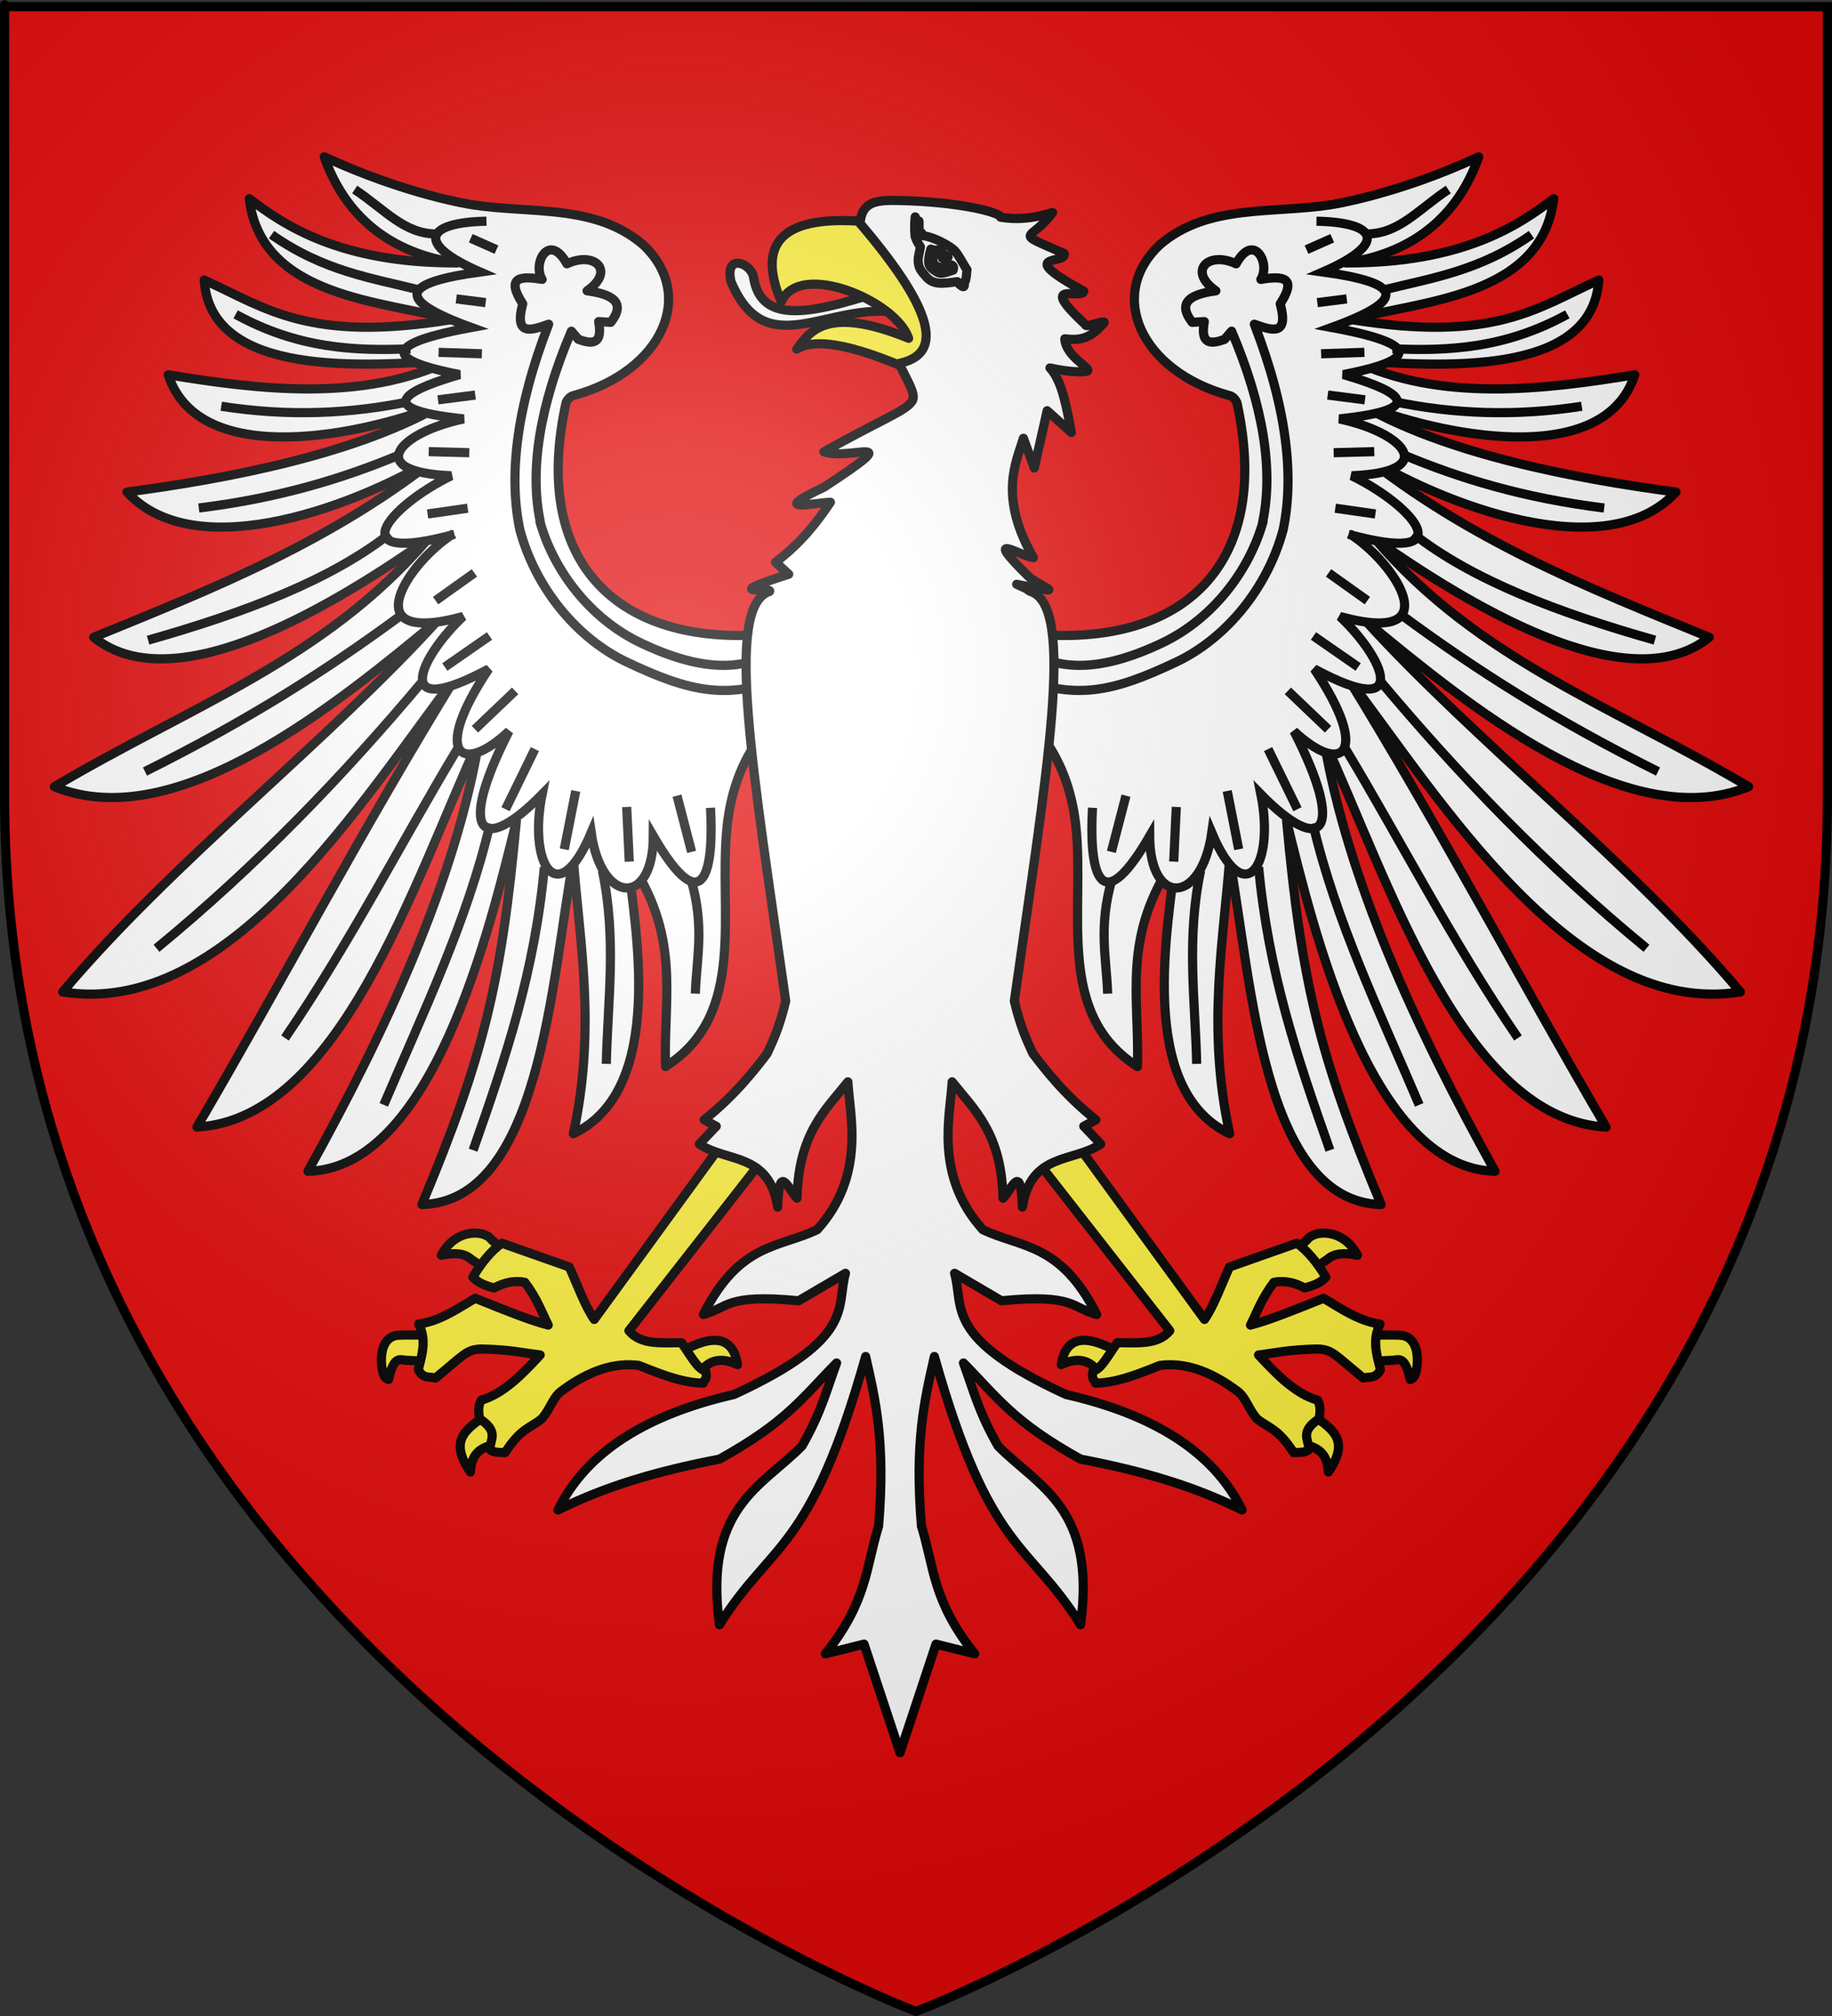 <?xml version="1.0" encoding="UTF-8" standalone="no"?>
<svg
   xmlns:dc="http://purl.org/dc/elements/1.1/"
   xmlns:cc="http://web.resource.org/cc/"
   xmlns:rdf="http://www.w3.org/1999/02/22-rdf-syntax-ns#"
   xmlns:svg="http://www.w3.org/2000/svg"
   xmlns="http://www.w3.org/2000/svg"
   xmlns:xlink="http://www.w3.org/1999/xlink"
   xmlns:sodipodi="http://sodipodi.sourceforge.net/DTD/sodipodi-0.dtd"
   xmlns:inkscape="http://www.inkscape.org/namespaces/inkscape"
   height="660"
   width="600"
   version="1.0"
   id="svg2"
   sodipodi:version="0.32"
   inkscape:version="0.45.1"
   sodipodi:docname="Blason ville fr Rumilly (Haute-Savoie).svg"
   sodipodi:docbase="C:\Users\Jany\Documents\aaaOuiqui\Blasons\Blasons autres"
   inkscape:export-filename="/Users/olivier/Desktop/Blason Rouge/Blason_Vide_3D.png"
   inkscape:export-xdpi="144"
   inkscape:export-ydpi="144"
   inkscape:output_extension="org.inkscape.output.svg.inkscape">
  <rect width="100%" height="100%" fill="#333333" stroke="none"/>
  <sodipodi:namedview
     inkscape:window-height="814"
     inkscape:window-width="1152"
     inkscape:pageshadow="2"
     inkscape:pageopacity="0.0"
     guidetolerance="10.0"
     gridtolerance="10.0"
     objecttolerance="10.0"
     borderopacity="1.0"
     bordercolor="#666666"
     pagecolor="#ffffff"
     id="base"
     showgrid="false"
     height="660px"
     inkscape:zoom="0.89095454"
     inkscape:cx="355.37068"
     inkscape:cy="352.85253"
     inkscape:window-x="-8"
     inkscape:window-y="-8"
     inkscape:current-layer="layer4" />
  <desc
     id="desc4">Flag of Canton of Valais (Wallis)</desc>
  <defs
     id="defs6">
    <linearGradient
       id="linearGradient2893">
      <stop
         style="stop-color:white;stop-opacity:0.314;"
         offset="0"
         id="stop2895" />
      <stop
         id="stop2897"
         offset="0.19"
         style="stop-color:white;stop-opacity:0.251;" />
      <stop
         style="stop-color:#6b6b6b;stop-opacity:0.125;"
         offset="0.6"
         id="stop2901" />
      <stop
         style="stop-color:black;stop-opacity:0.125;"
         offset="1"
         id="stop2899" />
    </linearGradient>
    <radialGradient
       inkscape:collect="always"
       xlink:href="#linearGradient2893"
       id="radialGradient3163"
       gradientUnits="userSpaceOnUse"
       gradientTransform="matrix(1.353,0,0,1.349,-77.629,-85.747)"
       cx="221.445"
       cy="226.331"
       fx="221.445"
       fy="226.331"
       r="300" />
    <radialGradient
       r="300"
       fy="226.331"
       fx="221.445"
       cy="226.331"
       cx="221.445"
       gradientTransform="matrix(1.353,0,0,1.349,-75.57,-85.747)"
       gradientUnits="userSpaceOnUse"
       id="radialGradient5129"
       xlink:href="#linearGradient2893"
       inkscape:collect="always" />
    <linearGradient
       id="linearGradient5119">
      <stop
         id="stop5121"
         offset="0"
         style="stop-color:white;stop-opacity:0.314;" />
      <stop
         style="stop-color:white;stop-opacity:0.251;"
         offset="0.19"
         id="stop5123" />
      <stop
         id="stop5125"
         offset="0.6"
         style="stop-color:#6b6b6b;stop-opacity:0.125;" />
      <stop
         id="stop5127"
         offset="1"
         style="stop-color:black;stop-opacity:0.125;" />
    </linearGradient>
  </defs>
  <g
     inkscape:groupmode="layer"
     id="layer3"
     inkscape:label="Fond écu"
     style="display:inline">
    <path
       id="path2855"
       style="fill:#e20909;fill-opacity:1;fill-rule:evenodd;stroke:none;stroke-width:1px;stroke-linecap:butt;stroke-linejoin:miter;stroke-opacity:1"
       d="M 300,658.5 C 300,658.5 598.5,546.18 598.5,260.728 C 598.5,-24.723 598.5,2.176 598.5,2.176 L 1.5,2.176 L 1.5,260.728 C 1.5,546.18 300,658.5 300,658.5 z "
       sodipodi:nodetypes="cccccc" />
  </g>
  <g
     inkscape:groupmode="layer"
     id="layer4"
     inkscape:label="Meubles"
     sodipodi:insensitive="true">
    <g
       style="display:inline"
       id="g7452">
      <g
         transform="matrix(1.112,0,0,1.112,-43.38,-124.389)"
         id="g18766"
         style="fill:#ffffff;fill-opacity:1;stroke:#000000;stroke-width:2.698;stroke-miterlimit:4;stroke-dasharray:none;stroke-opacity:1">
        <g
           transform="matrix(0.992,-0.126,0.126,0.992,591.115,7.229)"
           id="g18675"
           style="fill:#ffffff;fill-opacity:1;stroke:#000000;stroke-width:2.698;stroke-miterlimit:4;stroke-dasharray:none;stroke-opacity:1">
          <path
             id="path11811"
             style="color:#000000;fill:#ffffff;fill-opacity:1;fill-rule:nonzero;stroke:#000000;stroke-width:2.698;stroke-linecap:butt;stroke-linejoin:round;marker:none;marker-start:none;marker-mid:none;marker-end:none;stroke-miterlimit:4;stroke-dasharray:none;stroke-dashoffset:0;stroke-opacity:1;visibility:visible;display:inline;overflow:visible"
             d="M -185.043,266.093 C -158.972,293.874 -116.648,338.957 -79.18,328.896 C -116.18,300.118 -153.303,281.848 -179.02,242.889 C -155.875,263.785 -111.71,300.241 -85.126,283.79 C -119.748,264.273 -151.565,246.618 -180.075,217.294 C -158.506,234.932 -112.71,259.771 -89.463,240.149 C -118.129,232.577 -155.775,220.452 -179.173,202.24 C -156.832,214.786 -109.76,231.178 -97.151,204.364 C -124.35,205.373 -155.027,205.148 -178.852,189.776 C -155.015,194.29 -109.679,203.999 -104.159,175.362 C -123.205,181.207 -136.994,189.837 -177.826,177.761 C -157.936,174.693 -121.39,178.635 -114.31,149.917 C -125.262,156.284 -143.266,165.451 -177.461,160.968 C -167.011,160.774 -146.365,158.24 -134.662,134.917 C -159.919,142.939 -179.451,143.428 -179.49,143.42 C -197.076,143.938 -215.638,138.546 -231.082,148.762 C -248.569,161.407 -241.343,184.886 -216.68,195.25 C -215.068,195.731 -214.606,197.26 -214.438,197.68 C -210.073,245.281 -237.834,266.048 -278.918,258.497 L -296.748,272.459 C -282.181,284.751 -276.843,299.423 -277.202,315.581 C -277.764,340.933 -290.273,369.576 -268.122,387.959 C -264.87,367.22 -267.967,349.181 -249.271,328.404 C -253.6,347.148 -269.598,394.443 -243.68,410.996 C -246.499,379.151 -238.306,354.516 -233.499,330.786 C -231.594,367.243 -236.514,431.943 -202.045,437.305 C -214.707,391.549 -217.058,369.152 -215.43,321.774 C -211.7,354.143 -203.855,426.31 -167.533,431.809 C -185.564,386.716 -199.904,340.902 -201.57,299.141 C -187.811,343.027 -174.865,415.351 -133.445,423.024 C -152.661,378.085 -170.822,329.557 -192.744,281.243 C -169.566,321.389 -138.711,390.101 -89.206,388.536 C -116.165,346.75 -157.775,305.093 -185.043,266.093 z "
             sodipodi:nodetypes="ccccccccccccccccccccscccccccccccc" />
          <path
             style="fill:#ffffff;fill-opacity:1;fill-rule:evenodd;stroke:#000000;stroke-width:2.698;stroke-linecap:butt;stroke-linejoin:miter;stroke-miterlimit:4;stroke-dasharray:none;stroke-opacity:1"
             d="M -186.707,240.333 C -154.52,253.696 -165.888,234.968 -183.59,223.351 C -157.845,225.587 -166.336,212.792 -185.126,206.285 C -155.034,206.971 -170.101,198.765 -182.306,193.486 C -166.51,192.5 -152.724,189.227 -183.958,179.302 C -159.818,173.84 -162.437,168.684 -184.456,162.758 C -164.229,156.874 -166.793,150.266 -184.448,147.699 M -271.658,310.704 C -274.778,327.592 -274.649,345.439 -256.01,321.092 C -258.557,341.738 -243.436,343.107 -237.729,322.413 C -230.868,346.922 -220.466,334.037 -221.962,313.024 C -206.508,333.35 -198.417,327.755 -209.949,295.806 C -197.644,310.681 -188.081,305.617 -201.719,278.377 C -174.718,297.643 -181.1,277.521 -192.266,264.021 C -160.917,277.039 -174.218,250.068 -186.444,240.166"
             id="path11838"
             sodipodi:nodetypes="ccccccccccccccs" />
          <path
             d="M -205.683,236.668 C -212.47,253.175 -226.491,266.261 -241.81,271.254 C -260.979,277.504 -273.692,279.337 -290.812,268.174 L -284.623,262.626 C -276.52,268.953 -265.236,271.674 -245.39,265.216 C -229.2,259.948 -216.876,246.927 -211.18,233.401 M -205.711,236.782 C -200.464,221.758 -199.931,201.688 -206.437,175.476 C -201.626,177.882 -196.738,180.442 -198.111,170.48 C -191.964,163.223 -196.479,162.364 -202.869,162.63 C -199.361,158.38 -203.102,148.372 -209.53,157.159 C -217.189,152.275 -224.053,157.44 -216.429,164.295 C -224.028,164.346 -228.29,166.252 -224.517,172.621 L -220.948,172.859 C -223.049,179.456 -219.888,179.738 -215.715,178.806 L -213.336,176.665 C -206.857,199.516 -206.187,218.684 -211.345,233.58"
             style="opacity:1;color:#000000;fill:#ffffff;fill-opacity:1;fill-rule:nonzero;stroke:#000000;stroke-width:2.698;stroke-linecap:round;stroke-linejoin:round;marker:none;marker-start:none;marker-mid:none;marker-end:none;stroke-miterlimit:4;stroke-dasharray:none;stroke-dashoffset:0;stroke-opacity:1;visibility:visible;display:inline;overflow:visible"
             id="path26860"
             sodipodi:nodetypes="csccscccccccccccs" />
          <path
             style="fill:#ffffff;fill-opacity:1;fill-rule:evenodd;stroke:#000000;stroke-width:2.698;stroke-linecap:butt;stroke-linejoin:miter;stroke-miterlimit:4;stroke-dasharray:none;stroke-opacity:1"
             d="M -172.619,153.254 C -162.963,154.58 -156.481,148.103 -146.825,143.334"
             id="path14747"
             transform="translate(2.06,-1.2525328e-6)"
             sodipodi:nodetypes="cc" />
          <path
             style="fill:#ffffff;fill-opacity:1;fill-rule:evenodd;stroke:#000000;stroke-width:2.698;stroke-linecap:butt;stroke-linejoin:miter;stroke-miterlimit:4;stroke-dasharray:none;stroke-opacity:1"
             d="M -169.841,170.318 C -155.142,168.54 -140.915,168.415 -124.206,159.603"
             id="path15718"
             transform="translate(2.06,-1.2525328e-6)"
             sodipodi:nodetypes="cc" />
          <path
             style="fill:#ffffff;fill-opacity:1;fill-rule:evenodd;stroke:#000000;stroke-width:2.698;stroke-linecap:butt;stroke-linejoin:miter;stroke-miterlimit:4;stroke-dasharray:none;stroke-opacity:1"
             d="M -169.048,187.778 C -152.78,190.563 -136.07,191.873 -116.667,184.207"
             id="path15720"
             transform="translate(2.06,-1.2525328e-6)"
             sodipodi:nodetypes="cc" />
          <path
             style="fill:#ffffff;fill-opacity:1;fill-rule:evenodd;stroke:#000000;stroke-width:2.698;stroke-linecap:butt;stroke-linejoin:miter;stroke-miterlimit:4;stroke-dasharray:none;stroke-opacity:1"
             d="M -170.635,203.254 C -153.874,209.017 -135.807,212.169 -115.873,211.588"
             id="path15722"
             transform="translate(2.06,-1.2525328e-6)"
             sodipodi:nodetypes="cc" />
          <path
             style="fill:#ffffff;fill-opacity:1;fill-rule:evenodd;stroke:#000000;stroke-width:2.698;stroke-linecap:butt;stroke-linejoin:miter;stroke-miterlimit:4;stroke-dasharray:none;stroke-opacity:1"
             d="M -169.841,219.127 C -154.138,228.176 -136.179,236.258 -113.095,242.143"
             id="path15724"
             transform="translate(2.06,-1.2525328e-6)"
             sodipodi:nodetypes="cc" />
          <path
             style="fill:#ffffff;fill-opacity:1;fill-rule:evenodd;stroke:#000000;stroke-width:2.698;stroke-linecap:butt;stroke-linejoin:miter;stroke-miterlimit:4;stroke-dasharray:none;stroke-opacity:1"
             d="M -169.841,242.54 C -154.277,258.321 -130.324,271.051 -103.175,282.619"
             id="path15726"
             transform="translate(2.06,-1.2525328e-6)"
             sodipodi:nodetypes="cc" />
          <path
             style="fill:#ffffff;fill-opacity:1;fill-rule:evenodd;stroke:#000000;stroke-width:2.698;stroke-linecap:butt;stroke-linejoin:miter;stroke-miterlimit:4;stroke-dasharray:none;stroke-opacity:1"
             d="M -176.19,265.953 C -156.34,284.868 -135.452,302.196 -107.143,321.111"
             id="path15728"
             transform="translate(2.06,-1.2525328e-6)"
             sodipodi:nodetypes="cc" />
          <path
             style="fill:#ffffff;fill-opacity:1;fill-rule:evenodd;stroke:#000000;stroke-width:2.698;stroke-linecap:butt;stroke-linejoin:miter;stroke-miterlimit:4;stroke-dasharray:none;stroke-opacity:1"
             d="M -185.317,283.81 C -165.436,314.742 -143.282,344.538 -117.063,372.302"
             id="path15730"
             transform="translate(2.06,-1.2525328e-6)"
             sodipodi:nodetypes="cc" />
          <path
             style="fill:#ffffff;fill-opacity:1;fill-rule:evenodd;stroke:#000000;stroke-width:2.698;stroke-linecap:butt;stroke-linejoin:miter;stroke-miterlimit:4;stroke-dasharray:none;stroke-opacity:1"
             d="M -197.619,302.857 C -185.259,330.767 -173.47,363.439 -157.937,393.73"
             id="path15732"
             transform="translate(2.06,-1.2525328e-6)"
             sodipodi:nodetypes="cc" />
          <path
             style="fill:#ffffff;fill-opacity:1;fill-rule:evenodd;stroke:#000000;stroke-width:2.698;stroke-linecap:butt;stroke-linejoin:miter;stroke-miterlimit:4;stroke-dasharray:none;stroke-opacity:1"
             d="M -209.921,323.492 C -206.847,352.957 -197.346,381.136 -189.286,409.603"
             id="path15734"
             transform="translate(2.06,-1.2525328e-6)"
             sodipodi:nodetypes="cc" />
          <path
             style="fill:#ffffff;fill-opacity:1;fill-rule:evenodd;stroke:#000000;stroke-width:2.698;stroke-linecap:butt;stroke-linejoin:miter;stroke-miterlimit:4;stroke-dasharray:none;stroke-opacity:1"
             d="M -227.381,334.207 C -228.411,365.056 -223.293,390.748 -217.063,419.524"
             id="path15736"
             transform="translate(2.06,-1.2525328e-6)"
             sodipodi:nodetypes="cc" />
          <path
             style="fill:#ffffff;fill-opacity:1;fill-rule:evenodd;stroke:#000000;stroke-width:2.698;stroke-linecap:butt;stroke-linejoin:miter;stroke-miterlimit:4;stroke-dasharray:none;stroke-opacity:1"
             d="M -244.444,333.016 C -251.24,352.603 -250.828,370.748 -252.778,389.365"
             id="path15738"
             transform="translate(2.06,-1.2525328e-6)"
             sodipodi:nodetypes="cc" />
          <path
             style="fill:#ffffff;fill-opacity:1;fill-rule:evenodd;stroke:#000000;stroke-width:2.698;stroke-linecap:butt;stroke-linejoin:miter;stroke-miterlimit:4;stroke-dasharray:none;stroke-opacity:1"
             d="M -270.635,332.223 C -276.486,345.733 -275.197,354.96 -276.19,365.556"
             id="path15740"
             transform="translate(2.06,-1.2525328e-6)"
             sodipodi:nodetypes="cc" />
          <path
             style="fill:#ffffff;fill-opacity:1;fill-rule:evenodd;stroke:#000000;stroke-width:2.698;stroke-linecap:butt;stroke-linejoin:miter;stroke-miterlimit:4;stroke-dasharray:none;stroke-opacity:1"
             d="M -263.492,308.413 L -269.841,324.286"
             id="path16711"
             transform="translate(2.06,-1.2525328e-6)"
             sodipodi:nodetypes="cc" />
          <path
             style="fill:#ffffff;fill-opacity:1;fill-rule:evenodd;stroke:#000000;stroke-width:2.698;stroke-linecap:butt;stroke-linejoin:miter;stroke-miterlimit:4;stroke-dasharray:none;stroke-opacity:1"
             d="M -249.206,313.572 L -251.984,329.445"
             id="path16713"
             transform="translate(2.06,-1.2525328e-6)"
             sodipodi:nodetypes="cc" />
          <path
             style="fill:#ffffff;fill-opacity:1;fill-rule:evenodd;stroke:#000000;stroke-width:2.698;stroke-linecap:butt;stroke-linejoin:miter;stroke-miterlimit:4;stroke-dasharray:none;stroke-opacity:1"
             d="M -233.73,310.794 L -232.54,328.254"
             id="path16715"
             transform="translate(2.06,-1.2525328e-6)"
             sodipodi:nodetypes="cc" />
          <path
             style="fill:#ffffff;fill-opacity:1;fill-rule:evenodd;stroke:#000000;stroke-width:2.698;stroke-linecap:butt;stroke-linejoin:miter;stroke-miterlimit:4;stroke-dasharray:none;stroke-opacity:1"
             d="M -220.238,300.08 L -213.889,318.73"
             id="path16717"
             transform="translate(2.06,-1.2525328e-6)"
             sodipodi:nodetypes="cc" />
          <path
             style="fill:#ffffff;fill-opacity:1;fill-rule:evenodd;stroke:#000000;stroke-width:2.698;stroke-linecap:butt;stroke-linejoin:miter;stroke-miterlimit:4;stroke-dasharray:none;stroke-opacity:1"
             d="M -212.302,283.81 L -201.984,296.508"
             id="path16719"
             transform="translate(2.06,-1.2525328e-6)"
             sodipodi:nodetypes="cc" />
          <path
             style="fill:#ffffff;fill-opacity:1;fill-rule:evenodd;stroke:#000000;stroke-width:2.698;stroke-linecap:butt;stroke-linejoin:miter;stroke-miterlimit:4;stroke-dasharray:none;stroke-opacity:1"
             d="M -202.778,268.73 L -190.873,279.445"
             id="path16721"
             transform="translate(2.06,-1.2525328e-6)"
             sodipodi:nodetypes="cc" />
          <path
             style="fill:#ffffff;fill-opacity:1;fill-rule:evenodd;stroke:#000000;stroke-width:2.698;stroke-linecap:butt;stroke-linejoin:miter;stroke-miterlimit:4;stroke-dasharray:none;stroke-opacity:1"
             d="M -196.032,250.873 L -185.714,260.397"
             id="path16723"
             transform="translate(2.06,-1.2525328e-6)"
             sodipodi:nodetypes="cc" />
          <path
             style="fill:#ffffff;fill-opacity:1;fill-rule:evenodd;stroke:#000000;stroke-width:2.698;stroke-linecap:butt;stroke-linejoin:miter;stroke-miterlimit:4;stroke-dasharray:none;stroke-opacity:1"
             d="M -191.667,232.223 L -180.159,235.397"
             id="path16725"
             transform="translate(2.06,-1.2525328e-6)"
             sodipodi:nodetypes="cc" />
          <path
             style="fill:#ffffff;fill-opacity:1;fill-rule:evenodd;stroke:#000000;stroke-width:2.698;stroke-linecap:butt;stroke-linejoin:miter;stroke-miterlimit:4;stroke-dasharray:none;stroke-opacity:1"
             d="M -190.079,215.953 L -178.175,217.143"
             id="path16727"
             transform="translate(2.06,-1.2525328e-6)"
             sodipodi:nodetypes="cc" />
          <path
             style="fill:#ffffff;fill-opacity:1;fill-rule:evenodd;stroke:#000000;stroke-width:2.698;stroke-linecap:butt;stroke-linejoin:miter;stroke-miterlimit:4;stroke-dasharray:none;stroke-opacity:1"
             d="M -189.683,198.889 L -178.968,201.667"
             id="path16729"
             transform="translate(2.06,-1.2525328e-6)"
             sodipodi:nodetypes="cc" />
          <path
             style="fill:#ffffff;fill-opacity:1;fill-rule:evenodd;stroke:#000000;stroke-width:2.698;stroke-linecap:butt;stroke-linejoin:miter;stroke-miterlimit:4;stroke-dasharray:none;stroke-opacity:1"
             d="M -190.079,186.588 L -177.381,187.778"
             id="path16731"
             transform="translate(2.06,-1.2525328e-6)"
             sodipodi:nodetypes="cc" />
          <path
             style="fill:#ffffff;fill-opacity:1;fill-rule:evenodd;stroke:#000000;stroke-width:2.698;stroke-linecap:butt;stroke-linejoin:miter;stroke-miterlimit:4;stroke-dasharray:none;stroke-opacity:1"
             d="M -189.286,171.508 L -180.556,171.508"
             id="path16733"
             transform="translate(2.06,-1.2525328e-6)" />
          <path
             style="fill:#ffffff;fill-opacity:1;fill-rule:evenodd;stroke:#000000;stroke-width:2.698;stroke-linecap:butt;stroke-linejoin:miter;stroke-miterlimit:4;stroke-dasharray:none;stroke-opacity:1"
             d="M -190.476,155.635 L -182.54,153.254"
             id="path16735"
             transform="translate(2.06,-1.2525328e-6)" />
        </g>
        <g
           id="g18706"
           transform="matrix(-0.992,-0.126,-0.126,0.992,17.929,7.229)"
           style="fill:#ffffff;fill-opacity:1;stroke:#000000;stroke-width:2.698;stroke-miterlimit:4;stroke-dasharray:none;stroke-opacity:1">
          <path
             sodipodi:nodetypes="ccccccccccccccccccccscccccccccccc"
             d="M -185.043,266.093 C -158.972,293.874 -116.648,338.957 -79.18,328.896 C -116.18,300.118 -153.303,281.848 -179.02,242.889 C -155.875,263.785 -111.71,300.241 -85.126,283.79 C -119.748,264.273 -151.565,246.618 -180.075,217.294 C -158.506,234.932 -112.71,259.771 -89.463,240.149 C -118.129,232.577 -155.775,220.452 -179.173,202.24 C -156.832,214.786 -109.76,231.178 -97.151,204.364 C -124.35,205.373 -155.027,205.148 -178.852,189.776 C -155.015,194.29 -109.679,203.999 -104.159,175.362 C -123.205,181.207 -136.994,189.837 -177.826,177.761 C -157.936,174.693 -121.39,178.635 -114.31,149.917 C -125.262,156.284 -143.266,165.451 -177.461,160.968 C -167.011,160.774 -146.365,158.24 -134.662,134.917 C -159.919,142.939 -179.451,143.428 -179.49,143.42 C -197.076,143.938 -215.638,138.546 -231.082,148.762 C -248.569,161.407 -241.343,184.886 -216.68,195.25 C -215.068,195.731 -214.606,197.26 -214.438,197.68 C -210.073,245.281 -237.834,266.048 -278.918,258.497 L -296.748,272.459 C -282.181,284.751 -276.843,299.423 -277.202,315.581 C -277.764,340.933 -290.273,369.576 -268.122,387.959 C -264.87,367.22 -267.967,349.181 -249.271,328.404 C -253.6,347.148 -269.598,394.443 -243.68,410.996 C -246.499,379.151 -238.306,354.516 -233.499,330.786 C -231.594,367.243 -236.514,431.943 -202.045,437.305 C -214.707,391.549 -217.058,369.152 -215.43,321.774 C -211.7,354.143 -203.855,426.31 -167.533,431.809 C -185.564,386.716 -199.904,340.902 -201.57,299.141 C -187.811,343.027 -174.865,415.351 -133.445,423.024 C -152.661,378.085 -170.822,329.557 -192.744,281.243 C -169.566,321.389 -138.711,390.101 -89.206,388.536 C -116.165,346.75 -157.775,305.093 -185.043,266.093 z "
             style="color:#000000;fill:#ffffff;fill-opacity:1;fill-rule:nonzero;stroke:#000000;stroke-width:2.698;stroke-linecap:butt;stroke-linejoin:round;marker:none;marker-start:none;marker-mid:none;marker-end:none;stroke-miterlimit:4;stroke-dasharray:none;stroke-dashoffset:0;stroke-opacity:1;visibility:visible;display:inline;overflow:visible"
             id="path18708" />
          <path
             sodipodi:nodetypes="ccccccccccccccs"
             id="path18710"
             d="M -186.707,240.333 C -154.52,253.696 -165.888,234.968 -183.59,223.351 C -157.845,225.587 -166.336,212.792 -185.126,206.285 C -155.034,206.971 -170.101,198.765 -182.306,193.486 C -166.51,192.5 -152.724,189.227 -183.958,179.302 C -159.818,173.84 -162.437,168.684 -184.456,162.758 C -164.229,156.874 -166.793,150.266 -184.448,147.699 M -271.658,310.704 C -274.778,327.592 -274.649,345.439 -256.01,321.092 C -258.557,341.738 -243.436,343.107 -237.729,322.413 C -230.868,346.922 -220.466,334.037 -221.962,313.024 C -206.508,333.35 -198.417,327.755 -209.949,295.806 C -197.644,310.681 -188.081,305.617 -201.719,278.377 C -174.718,297.643 -181.1,277.521 -192.266,264.021 C -160.917,277.039 -174.218,250.068 -186.444,240.166"
             style="fill:#ffffff;fill-opacity:1;fill-rule:evenodd;stroke:#000000;stroke-width:2.698;stroke-linecap:butt;stroke-linejoin:miter;stroke-miterlimit:4;stroke-dasharray:none;stroke-opacity:1" />
          <path
             sodipodi:nodetypes="csccscccccccccccs"
             id="path18712"
             style="opacity:1;color:#000000;fill:#ffffff;fill-opacity:1;fill-rule:nonzero;stroke:#000000;stroke-width:2.698;stroke-linecap:round;stroke-linejoin:round;marker:none;marker-start:none;marker-mid:none;marker-end:none;stroke-miterlimit:4;stroke-dasharray:none;stroke-dashoffset:0;stroke-opacity:1;visibility:visible;display:inline;overflow:visible"
             d="M -205.683,236.668 C -212.47,253.175 -226.491,266.261 -241.81,271.254 C -260.979,277.504 -273.692,279.337 -290.812,268.174 L -284.623,262.626 C -276.52,268.953 -265.236,271.674 -245.39,265.216 C -229.2,259.948 -216.876,246.927 -211.18,233.401 M -205.711,236.782 C -200.464,221.758 -199.931,201.688 -206.437,175.476 C -201.626,177.882 -196.738,180.442 -198.111,170.48 C -191.964,163.223 -196.479,162.364 -202.869,162.63 C -199.361,158.38 -203.102,148.372 -209.53,157.159 C -217.189,152.275 -224.053,157.44 -216.429,164.295 C -224.028,164.346 -228.29,166.252 -224.517,172.621 L -220.948,172.859 C -223.049,179.456 -219.888,179.738 -215.715,178.806 L -213.336,176.665 C -206.857,199.516 -206.187,218.684 -211.345,233.58" />
          <path
             sodipodi:nodetypes="cc"
             transform="translate(2.06,-1.2525328e-6)"
             id="path18714"
             d="M -172.619,153.254 C -162.963,154.58 -156.481,148.103 -146.825,143.334"
             style="fill:#ffffff;fill-opacity:1;fill-rule:evenodd;stroke:#000000;stroke-width:2.698;stroke-linecap:butt;stroke-linejoin:miter;stroke-miterlimit:4;stroke-dasharray:none;stroke-opacity:1" />
          <path
             sodipodi:nodetypes="cc"
             transform="translate(2.06,-1.2525328e-6)"
             id="path18716"
             d="M -169.841,170.318 C -155.142,168.54 -140.915,168.415 -124.206,159.603"
             style="fill:#ffffff;fill-opacity:1;fill-rule:evenodd;stroke:#000000;stroke-width:2.698;stroke-linecap:butt;stroke-linejoin:miter;stroke-miterlimit:4;stroke-dasharray:none;stroke-opacity:1" />
          <path
             sodipodi:nodetypes="cc"
             transform="translate(2.06,-1.2525328e-6)"
             id="path18718"
             d="M -169.048,187.778 C -152.78,190.563 -136.07,191.873 -116.667,184.207"
             style="fill:#ffffff;fill-opacity:1;fill-rule:evenodd;stroke:#000000;stroke-width:2.698;stroke-linecap:butt;stroke-linejoin:miter;stroke-miterlimit:4;stroke-dasharray:none;stroke-opacity:1" />
          <path
             sodipodi:nodetypes="cc"
             transform="translate(2.06,-1.2525328e-6)"
             id="path18720"
             d="M -170.635,203.254 C -153.874,209.017 -135.807,212.169 -115.873,211.588"
             style="fill:#ffffff;fill-opacity:1;fill-rule:evenodd;stroke:#000000;stroke-width:2.698;stroke-linecap:butt;stroke-linejoin:miter;stroke-miterlimit:4;stroke-dasharray:none;stroke-opacity:1" />
          <path
             sodipodi:nodetypes="cc"
             transform="translate(2.06,-1.2525328e-6)"
             id="path18722"
             d="M -169.841,219.127 C -154.138,228.176 -136.179,236.258 -113.095,242.143"
             style="fill:#ffffff;fill-opacity:1;fill-rule:evenodd;stroke:#000000;stroke-width:2.698;stroke-linecap:butt;stroke-linejoin:miter;stroke-miterlimit:4;stroke-dasharray:none;stroke-opacity:1" />
          <path
             sodipodi:nodetypes="cc"
             transform="translate(2.06,-1.2525328e-6)"
             id="path18724"
             d="M -169.841,242.54 C -154.277,258.321 -130.324,271.051 -103.175,282.619"
             style="fill:#ffffff;fill-opacity:1;fill-rule:evenodd;stroke:#000000;stroke-width:2.698;stroke-linecap:butt;stroke-linejoin:miter;stroke-miterlimit:4;stroke-dasharray:none;stroke-opacity:1" />
          <path
             sodipodi:nodetypes="cc"
             transform="translate(2.06,-1.2525328e-6)"
             id="path18726"
             d="M -176.19,265.953 C -156.34,284.868 -135.452,302.196 -107.143,321.111"
             style="fill:#ffffff;fill-opacity:1;fill-rule:evenodd;stroke:#000000;stroke-width:2.698;stroke-linecap:butt;stroke-linejoin:miter;stroke-miterlimit:4;stroke-dasharray:none;stroke-opacity:1" />
          <path
             sodipodi:nodetypes="cc"
             transform="translate(2.06,-1.2525328e-6)"
             id="path18728"
             d="M -185.317,283.81 C -165.436,314.742 -143.282,344.538 -117.063,372.302"
             style="fill:#ffffff;fill-opacity:1;fill-rule:evenodd;stroke:#000000;stroke-width:2.698;stroke-linecap:butt;stroke-linejoin:miter;stroke-miterlimit:4;stroke-dasharray:none;stroke-opacity:1" />
          <path
             sodipodi:nodetypes="cc"
             transform="translate(2.06,-1.2525328e-6)"
             id="path18730"
             d="M -197.619,302.857 C -185.259,330.767 -173.47,363.439 -157.937,393.73"
             style="fill:#ffffff;fill-opacity:1;fill-rule:evenodd;stroke:#000000;stroke-width:2.698;stroke-linecap:butt;stroke-linejoin:miter;stroke-miterlimit:4;stroke-dasharray:none;stroke-opacity:1" />
          <path
             sodipodi:nodetypes="cc"
             transform="translate(2.06,-1.2525328e-6)"
             id="path18732"
             d="M -209.921,323.492 C -206.847,352.957 -197.346,381.136 -189.286,409.603"
             style="fill:#ffffff;fill-opacity:1;fill-rule:evenodd;stroke:#000000;stroke-width:2.698;stroke-linecap:butt;stroke-linejoin:miter;stroke-miterlimit:4;stroke-dasharray:none;stroke-opacity:1" />
          <path
             sodipodi:nodetypes="cc"
             transform="translate(2.06,-1.2525328e-6)"
             id="path18734"
             d="M -227.381,334.207 C -228.411,365.056 -223.293,390.748 -217.063,419.524"
             style="fill:#ffffff;fill-opacity:1;fill-rule:evenodd;stroke:#000000;stroke-width:2.698;stroke-linecap:butt;stroke-linejoin:miter;stroke-miterlimit:4;stroke-dasharray:none;stroke-opacity:1" />
          <path
             sodipodi:nodetypes="cc"
             transform="translate(2.06,-1.2525328e-6)"
             id="path18736"
             d="M -244.444,333.016 C -251.24,352.603 -250.828,370.748 -252.778,389.365"
             style="fill:#ffffff;fill-opacity:1;fill-rule:evenodd;stroke:#000000;stroke-width:2.698;stroke-linecap:butt;stroke-linejoin:miter;stroke-miterlimit:4;stroke-dasharray:none;stroke-opacity:1" />
          <path
             sodipodi:nodetypes="cc"
             transform="translate(2.06,-1.2525328e-6)"
             id="path18738"
             d="M -270.635,332.223 C -276.486,345.733 -275.197,354.96 -276.19,365.556"
             style="fill:#ffffff;fill-opacity:1;fill-rule:evenodd;stroke:#000000;stroke-width:2.698;stroke-linecap:butt;stroke-linejoin:miter;stroke-miterlimit:4;stroke-dasharray:none;stroke-opacity:1" />
          <path
             sodipodi:nodetypes="cc"
             transform="translate(2.06,-1.2525328e-6)"
             id="path18740"
             d="M -263.492,308.413 L -269.841,324.286"
             style="fill:#ffffff;fill-opacity:1;fill-rule:evenodd;stroke:#000000;stroke-width:2.698;stroke-linecap:butt;stroke-linejoin:miter;stroke-miterlimit:4;stroke-dasharray:none;stroke-opacity:1" />
          <path
             sodipodi:nodetypes="cc"
             transform="translate(2.06,-1.2525328e-6)"
             id="path18742"
             d="M -249.206,313.572 L -251.984,329.445"
             style="fill:#ffffff;fill-opacity:1;fill-rule:evenodd;stroke:#000000;stroke-width:2.698;stroke-linecap:butt;stroke-linejoin:miter;stroke-miterlimit:4;stroke-dasharray:none;stroke-opacity:1" />
          <path
             sodipodi:nodetypes="cc"
             transform="translate(2.06,-1.2525328e-6)"
             id="path18744"
             d="M -233.73,310.794 L -232.54,328.254"
             style="fill:#ffffff;fill-opacity:1;fill-rule:evenodd;stroke:#000000;stroke-width:2.698;stroke-linecap:butt;stroke-linejoin:miter;stroke-miterlimit:4;stroke-dasharray:none;stroke-opacity:1" />
          <path
             sodipodi:nodetypes="cc"
             transform="translate(2.06,-1.2525328e-6)"
             id="path18746"
             d="M -220.238,300.08 L -213.889,318.73"
             style="fill:#ffffff;fill-opacity:1;fill-rule:evenodd;stroke:#000000;stroke-width:2.698;stroke-linecap:butt;stroke-linejoin:miter;stroke-miterlimit:4;stroke-dasharray:none;stroke-opacity:1" />
          <path
             sodipodi:nodetypes="cc"
             transform="translate(2.06,-1.2525328e-6)"
             id="path18748"
             d="M -212.302,283.81 L -201.984,296.508"
             style="fill:#ffffff;fill-opacity:1;fill-rule:evenodd;stroke:#000000;stroke-width:2.698;stroke-linecap:butt;stroke-linejoin:miter;stroke-miterlimit:4;stroke-dasharray:none;stroke-opacity:1" />
          <path
             sodipodi:nodetypes="cc"
             transform="translate(2.06,-1.2525328e-6)"
             id="path18750"
             d="M -202.778,268.73 L -190.873,279.445"
             style="fill:#ffffff;fill-opacity:1;fill-rule:evenodd;stroke:#000000;stroke-width:2.698;stroke-linecap:butt;stroke-linejoin:miter;stroke-miterlimit:4;stroke-dasharray:none;stroke-opacity:1" />
          <path
             sodipodi:nodetypes="cc"
             transform="translate(2.06,-1.2525328e-6)"
             id="path18752"
             d="M -196.032,250.873 L -185.714,260.397"
             style="fill:#ffffff;fill-opacity:1;fill-rule:evenodd;stroke:#000000;stroke-width:2.698;stroke-linecap:butt;stroke-linejoin:miter;stroke-miterlimit:4;stroke-dasharray:none;stroke-opacity:1" />
          <path
             sodipodi:nodetypes="cc"
             transform="translate(2.06,-1.2525328e-6)"
             id="path18754"
             d="M -191.667,232.223 L -180.159,235.397"
             style="fill:#ffffff;fill-opacity:1;fill-rule:evenodd;stroke:#000000;stroke-width:2.698;stroke-linecap:butt;stroke-linejoin:miter;stroke-miterlimit:4;stroke-dasharray:none;stroke-opacity:1" />
          <path
             sodipodi:nodetypes="cc"
             transform="translate(2.06,-1.2525328e-6)"
             id="path18756"
             d="M -190.079,215.953 L -178.175,217.143"
             style="fill:#ffffff;fill-opacity:1;fill-rule:evenodd;stroke:#000000;stroke-width:2.698;stroke-linecap:butt;stroke-linejoin:miter;stroke-miterlimit:4;stroke-dasharray:none;stroke-opacity:1" />
          <path
             sodipodi:nodetypes="cc"
             transform="translate(2.06,-1.2525328e-6)"
             id="path18758"
             d="M -189.683,198.889 L -178.968,201.667"
             style="fill:#ffffff;fill-opacity:1;fill-rule:evenodd;stroke:#000000;stroke-width:2.698;stroke-linecap:butt;stroke-linejoin:miter;stroke-miterlimit:4;stroke-dasharray:none;stroke-opacity:1" />
          <path
             sodipodi:nodetypes="cc"
             transform="translate(2.06,-1.2525328e-6)"
             id="path18760"
             d="M -190.079,186.588 L -177.381,187.778"
             style="fill:#ffffff;fill-opacity:1;fill-rule:evenodd;stroke:#000000;stroke-width:2.698;stroke-linecap:butt;stroke-linejoin:miter;stroke-miterlimit:4;stroke-dasharray:none;stroke-opacity:1" />
          <path
             transform="translate(2.06,-1.2525328e-6)"
             id="path18762"
             d="M -189.286,171.508 L -180.556,171.508"
             style="fill:#ffffff;fill-opacity:1;fill-rule:evenodd;stroke:#000000;stroke-width:2.698;stroke-linecap:butt;stroke-linejoin:miter;stroke-miterlimit:4;stroke-dasharray:none;stroke-opacity:1" />
          <path
             transform="translate(2.06,-1.2525328e-6)"
             id="path18764"
             d="M -190.476,155.635 L -182.54,153.254"
             style="fill:#ffffff;fill-opacity:1;fill-rule:evenodd;stroke:#000000;stroke-width:2.698;stroke-linecap:butt;stroke-linejoin:miter;stroke-miterlimit:4;stroke-dasharray:none;stroke-opacity:1" />
        </g>
      </g>
      <g
         id="g14357"
         style="fill:#fcef3c;fill-opacity:1;stroke:#000000;stroke-width:8.102;stroke-linecap:round;stroke-linejoin:round;stroke-miterlimit:4;stroke-dasharray:none;stroke-opacity:1"
         transform="matrix(0.37,0,0,0.37,162.378,117.38)">
        <g
           id="g12549"
           style="fill:#fcef3c;fill-opacity:1;stroke:#000000;stroke-width:8.102;stroke-linecap:round;stroke-linejoin:round;stroke-miterlimit:4;stroke-dasharray:none;stroke-opacity:1">
          <g
             id="g12543"
             style="fill:#fcef3c;fill-opacity:1;stroke:#000000;stroke-width:8.102;stroke-linecap:round;stroke-linejoin:round;stroke-miterlimit:4;stroke-dasharray:none;stroke-opacity:1">
            <path
               id="path6333"
               style="opacity:1;color:#000000;fill:#fcef3c;fill-opacity:1;fill-rule:nonzero;stroke:#000000;stroke-width:8.102;stroke-linecap:round;stroke-linejoin:round;marker:none;marker-start:none;marker-mid:none;marker-end:none;stroke-miterlimit:4;stroke-dasharray:none;stroke-dashoffset:0;stroke-opacity:1;visibility:visible;display:inline;overflow:visible"
               d="M -54.394,887.559 C -54.3,886.984 -53.496,863.979 -53.511,864.178 C -53.525,864.377 -83.426,863.387 -88.58,864.488 C -97.384,866.37 -102.415,875.394 -101.015,891.243 C -100.21,896.499 -99.675,902.025 -94.954,903.365 C -90.172,881.355 -84.363,886.272 -79.29,886.349 C -73.159,886.443 -54.488,888.135 -54.394,887.559 z " />
            <path
               id="path8112"
               style="opacity:1;color:#000000;fill:#fcef3c;fill-opacity:1;fill-rule:nonzero;stroke:#000000;stroke-width:8.102;stroke-linecap:round;stroke-linejoin:round;marker:none;marker-start:none;marker-mid:none;marker-end:none;stroke-miterlimit:4;stroke-dasharray:none;stroke-dashoffset:0;stroke-opacity:1;visibility:visible;display:inline;overflow:visible"
               d="M 10,792.005 L -5.714,807.719 L -21.786,797.005 C -27.043,791.938 -36.203,790.722 -48.214,793.434 C -35.924,769.584 -10.156,770.846 -3.929,779.505 L 10,792.005 z " />
            <path
               id="path9884"
               style="opacity:1;color:#000000;fill:#fcef3c;fill-opacity:1;fill-rule:nonzero;stroke:#000000;stroke-width:8.102;stroke-linecap:round;stroke-linejoin:round;marker:none;marker-start:none;marker-mid:none;marker-end:none;stroke-miterlimit:4;stroke-dasharray:none;stroke-dashoffset:0;stroke-opacity:1;visibility:visible;display:inline;overflow:visible"
               d="M 5.714,959.148 C 18.718,955.994 10.534,920.592 -6.786,933.434 C -24.106,946.275 -43.12,955.381 -22.5,985.219 C -21.457,963.665 -7.289,962.302 5.714,959.148 z " />
            <path
               id="path11656"
               style="opacity:1;color:#000000;fill:#fcef3c;fill-opacity:1;fill-rule:nonzero;stroke:#000000;stroke-width:8.102;stroke-linecap:round;stroke-linejoin:round;marker:none;marker-start:none;marker-mid:none;marker-end:none;stroke-miterlimit:4;stroke-dasharray:none;stroke-dashoffset:0;stroke-opacity:1;visibility:visible;display:inline;overflow:visible"
               d="M 162.857,879.505 C 193.264,862.045 210.188,865.774 213.929,890.219 C 197.768,882.443 187.252,887.208 179.643,898.434" />
          </g>
          <path
             id="path5446"
             style="opacity:1;color:#000000;fill:#fcef3c;fill-opacity:1;fill-rule:nonzero;stroke:#000000;stroke-width:8.102;stroke-linecap:round;stroke-linejoin:round;marker:none;marker-start:none;marker-mid:none;marker-end:none;stroke-miterlimit:4;stroke-dasharray:none;stroke-dashoffset:0;stroke-opacity:1;visibility:visible;display:inline;overflow:visible"
             d="M 245.714,696.648 L 211.429,679.505 L 87.143,850.219 C 78.675,838.004 72.269,819.602 65,803.791 L 5.418,782.781 C -3.642,789.014 -12.562,799.755 -20.296,812.781 C -14.876,818.583 -8.165,820.511 -1.429,822.362 C 7.619,817.44 16.667,815.551 25.714,817.362 C 36.78,832.062 40.25,842.963 46.429,855.219 C 29.662,850.837 8.944,842.375 -18.24,831.475 C -33.227,840.31 -49.469,851.766 -68.24,854.296 C -66.578,857.609 -65.531,860.846 -64.943,864.025 C -62.988,874.58 -66.091,884.504 -68.571,894.505 C -64.309,903.546 -57.775,900.426 -53.398,902.066 C -27.623,881.024 -26.083,876.868 -12.684,876.352 C 14.237,877.051 23.227,879.742 39.286,881.648 C 24.508,897.584 7.394,915.744 -12.857,921.648 C -15.728,926.326 -15.423,932.063 -14.286,938.076 C 2.933,949.584 -4.951,956.134 -5.296,965.133 C -3.325,967.787 2.336,967.981 8.276,967.99 C 22.299,946.247 30.306,946.563 40.714,938.076 C 48.124,929.715 50.369,919.416 57.894,913.766 C 83.467,894.567 106.19,888.193 126.724,890.934 C 151.453,900.9 165.896,905.965 183.571,906.648 C 184.173,903.088 187.644,904.258 185.801,895.811 C 178.658,894.704 171.515,880.508 164.372,870.811 C 147.167,870.68 128.643,873.189 117.857,860.219 L 245.714,696.648 z " />
        </g>
        <g
           id="g12557"
           style="fill:#fcef3c;fill-opacity:1;stroke:#000000;stroke-width:8.102;stroke-linecap:round;stroke-linejoin:round;stroke-miterlimit:4;stroke-dasharray:none;stroke-opacity:1"
           transform="matrix(-1,0,0,1,714.467,0)">
          <g
             id="g12559"
             style="fill:#fcef3c;fill-opacity:1;stroke:#000000;stroke-width:8.102;stroke-linecap:round;stroke-linejoin:round;stroke-miterlimit:4;stroke-dasharray:none;stroke-opacity:1">
            <path
               id="path12561"
               style="opacity:1;color:#000000;fill:#fcef3c;fill-opacity:1;fill-rule:nonzero;stroke:#000000;stroke-width:8.102;stroke-linecap:round;stroke-linejoin:round;marker:none;marker-start:none;marker-mid:none;marker-end:none;stroke-miterlimit:4;stroke-dasharray:none;stroke-dashoffset:0;stroke-opacity:1;visibility:visible;display:inline;overflow:visible"
               d="M -54.394,887.559 C -54.3,886.984 -53.496,863.979 -53.511,864.178 C -53.525,864.377 -83.426,863.387 -88.58,864.488 C -97.384,866.37 -102.415,875.394 -101.015,891.243 C -100.21,896.499 -99.675,902.025 -94.954,903.365 C -90.172,881.355 -84.363,886.272 -79.29,886.349 C -73.159,886.443 -54.488,888.135 -54.394,887.559 z " />
            <path
               id="path12563"
               style="opacity:1;color:#000000;fill:#fcef3c;fill-opacity:1;fill-rule:nonzero;stroke:#000000;stroke-width:8.102;stroke-linecap:round;stroke-linejoin:round;marker:none;marker-start:none;marker-mid:none;marker-end:none;stroke-miterlimit:4;stroke-dasharray:none;stroke-dashoffset:0;stroke-opacity:1;visibility:visible;display:inline;overflow:visible"
               d="M 10,792.005 L -5.714,807.719 L -21.786,797.005 C -27.043,791.938 -36.203,790.722 -48.214,793.434 C -35.924,769.584 -10.156,770.846 -3.929,779.505 L 10,792.005 z " />
            <path
               id="path12565"
               style="opacity:1;color:#000000;fill:#fcef3c;fill-opacity:1;fill-rule:nonzero;stroke:#000000;stroke-width:8.102;stroke-linecap:round;stroke-linejoin:round;marker:none;marker-start:none;marker-mid:none;marker-end:none;stroke-miterlimit:4;stroke-dasharray:none;stroke-dashoffset:0;stroke-opacity:1;visibility:visible;display:inline;overflow:visible"
               d="M 5.714,959.148 C 18.718,955.994 10.534,920.592 -6.786,933.434 C -24.106,946.275 -43.12,955.381 -22.5,985.219 C -21.457,963.665 -7.289,962.302 5.714,959.148 z " />
            <path
               id="path12567"
               style="opacity:1;color:#000000;fill:#fcef3c;fill-opacity:1;fill-rule:nonzero;stroke:#000000;stroke-width:8.102;stroke-linecap:round;stroke-linejoin:round;marker:none;marker-start:none;marker-mid:none;marker-end:none;stroke-miterlimit:4;stroke-dasharray:none;stroke-dashoffset:0;stroke-opacity:1;visibility:visible;display:inline;overflow:visible"
               d="M 162.857,879.505 C 193.264,862.045 210.188,865.774 213.929,890.219 C 197.768,882.443 187.252,887.208 179.643,898.434" />
          </g>
          <path
             id="path12569"
             style="opacity:1;color:#000000;fill:#fcef3c;fill-opacity:1;fill-rule:nonzero;stroke:#000000;stroke-width:8.102;stroke-linecap:round;stroke-linejoin:round;marker:none;marker-start:none;marker-mid:none;marker-end:none;stroke-miterlimit:4;stroke-dasharray:none;stroke-dashoffset:0;stroke-opacity:1;visibility:visible;display:inline;overflow:visible"
             d="M 245.714,696.648 L 211.429,679.505 L 87.143,850.219 C 78.675,838.004 72.269,819.602 65,803.791 L 5.418,782.781 C -3.642,789.014 -12.562,799.755 -20.296,812.781 C -14.876,818.583 -8.165,820.511 -1.429,822.362 C 7.619,817.44 16.667,815.551 25.714,817.362 C 36.78,832.062 40.25,842.963 46.429,855.219 C 29.662,850.837 8.944,842.375 -18.24,831.475 C -33.227,840.31 -49.469,851.766 -68.24,854.296 C -66.578,857.609 -65.531,860.846 -64.943,864.025 C -62.988,874.58 -66.091,884.504 -68.571,894.505 C -64.309,903.546 -57.775,900.426 -53.398,902.066 C -27.623,881.024 -26.083,876.868 -12.684,876.352 C 14.237,877.051 23.227,879.742 39.286,881.648 C 24.508,897.584 7.394,915.744 -12.857,921.648 C -15.728,926.326 -15.423,932.063 -14.286,938.076 C 2.933,949.584 -4.951,956.134 -5.296,965.133 C -3.325,967.787 2.336,967.981 8.276,967.99 C 22.299,946.247 30.306,946.563 40.714,938.076 C 48.124,929.715 50.369,919.416 57.894,913.766 C 83.467,894.567 106.19,888.193 126.724,890.934 C 151.453,900.9 165.896,905.965 183.571,906.648 C 184.173,903.088 187.644,904.258 185.801,895.811 C 178.658,894.704 171.515,880.508 164.372,870.811 C 147.167,870.68 128.643,873.189 117.857,860.219 L 245.714,696.648 z " />
        </g>
      </g>
      <path
         id="path32275"
         style="color:#000000;fill:#ffffff;fill-opacity:1;fill-rule:nonzero;stroke:#000000;stroke-width:3;stroke-linecap:butt;stroke-linejoin:round;marker:none;marker-start:none;marker-mid:none;marker-end:none;stroke-miterlimit:4;stroke-dasharray:none;stroke-dashoffset:0;stroke-opacity:1;visibility:visible;display:inline;overflow:visible"
         d="M 297.031,102.899 C 300.548,104.05 302.335,91.434 293.103,93.922 C 266.543,102.693 249.096,107.122 246.723,90.369 C 245.455,85.788 237.238,83.157 239.429,92.239 C 251.402,120.519 272.576,96.929 297.031,102.899 z " />
      <path
         id="path31388"
         style="color:#000000;fill:#fcef3c;fill-opacity:1;fill-rule:nonzero;stroke:#000000;stroke-width:3;stroke-linecap:round;stroke-linejoin:round;marker:none;marker-start:none;marker-mid:none;marker-end:none;stroke-miterlimit:4;stroke-dasharray:none;stroke-dashoffset:0;stroke-opacity:1;visibility:visible;display:inline;overflow:visible"
         d="M 317.79,83.075 L 303.389,123.471 C 281.069,113.013 267.3,110.304 260.936,114.307 C 264.903,109.191 270.009,99.496 297.592,110.754 C 293.411,98.369 261.767,85.178 255.887,98.785 C 247.714,79.518 256.267,70.736 281.508,72.415 L 317.79,83.075 z " />
      <path
         d="M 258.318,187.992 C 234.382,195.636 253.316,191.967 252.038,193.632 C 237.087,198.42 246.746,252.773 257.327,327.725 C 255.3,336.225 253.272,340.541 251.244,344.916 C 247.774,349.48 240.836,358.594 230.615,366.604 L 234.582,368.72 L 229.028,374.538 C 237.998,380.62 251.964,377.209 254.683,395.168 C 255.141,380.455 257.901,388.946 261.03,392.259 C 261.535,370.968 270.428,363.296 277.693,354.173 C 278.259,365.021 283.695,384.773 267.642,402.574 C 255.092,408.59 242.251,406.782 230.35,430.344 C 238.551,428.229 237.429,423.503 261.559,425.848 L 276.899,416.856 C 273.734,428.021 280.562,438.022 240.401,456.528 C 212.006,463.018 192.1,475.167 182.743,494.349 C 198.248,486.646 214.641,481.724 235.64,477.687 C 257.836,465.372 262.754,457.55 273.99,446.213 C 270.797,454.815 269.058,462.254 262.617,473.455 C 249.106,486.967 230.498,493.744 235.64,531.906 C 252.655,504.618 265.346,508.564 283.511,444.097 C 286.687,458.198 290.055,471.819 287.743,499.639 C 283.6,512.898 284.127,524.289 270.287,541.427 L 282.982,538.253 L 294.765,573.8 L 306.548,538.253 L 319.243,541.427 C 305.403,524.289 305.93,512.898 301.787,499.639 C 299.475,471.819 302.843,458.198 306.019,444.097 C 324.184,508.564 336.875,504.618 353.89,531.906 C 359.032,493.744 340.424,486.967 326.913,473.455 C 320.472,462.254 318.733,454.815 315.54,446.213 C 326.776,457.55 331.694,465.372 353.89,477.687 C 374.889,481.724 391.282,486.646 406.787,494.349 C 397.43,475.167 377.524,463.018 349.129,456.528 C 308.968,438.022 315.796,428.021 312.631,416.856 L 327.971,425.848 C 352.101,423.503 350.979,428.229 359.18,430.344 C 347.279,406.782 334.438,408.59 321.888,402.574 C 305.835,384.773 311.271,365.021 311.837,354.173 C 319.102,363.296 327.995,370.968 328.5,392.259 C 331.629,388.946 334.389,380.455 334.847,395.168 C 337.566,377.209 351.532,380.62 360.502,374.538 L 354.948,368.72 L 358.915,366.604 C 348.694,358.594 341.756,349.48 338.286,344.916 C 336.258,340.541 334.23,336.225 332.203,327.725 C 342.784,252.773 352.443,198.42 337.492,193.632 C 334.218,191.88 340.74,194.855 332.97,191.281 C 350.204,194.736 342.44,193.042 337.053,188.927 C 321.079,173.226 333.892,181.967 338.439,182.559 C 326.927,162.49 332.838,151.219 335.182,143.482 L 338.736,153.207 L 342.96,134.46 L 350.892,141.612 C 349.29,133.294 347.865,124.675 343.872,120.456 C 350.531,121.968 355.258,121.874 356.075,121.475 C 357.808,120.628 349.063,116.947 348.735,110.918 C 354.414,111.559 357.145,110.616 361.472,105.805 C 362.794,104.336 355.3,107.378 355.622,106.42 C 339.098,91.051 354.345,98.397 354.965,95.341 C 331.547,82.538 349.689,86.71 348.529,82.998 C 331.125,75.303 337.627,79.369 344.734,69.587 C 340.746,70.723 335.058,72.312 327.702,71.106 C 327.757,69.63 314.61,66.046 294.09,65.634 C 286.922,65.49 282.171,66.047 281.695,73.163 C 308.036,104.083 307.815,116.199 294.413,118.983 C 297.592,125.329 299.84,129.035 298.883,131.024 C 297.272,134.372 288.653,137.287 269.855,147.916 C 278.705,150.989 297.978,141.065 269.936,159.456 C 251.606,168.121 265.889,164.699 271.97,164.428 C 267.472,171.109 262.352,177.733 254.017,184.065 L 258.318,187.992 z "
         style="color:#000000;fill:#ffffff;fill-opacity:1;fill-rule:nonzero;stroke:#000000;stroke-width:3;stroke-linecap:butt;stroke-linejoin:round;marker:none;marker-start:none;marker-mid:none;marker-end:none;stroke-miterlimit:4;stroke-dasharray:none;stroke-dashoffset:0;stroke-opacity:1;visibility:visible;display:inline;overflow:visible"
         id="path13458" />
      <g
         transform="matrix(0.37,0,0,0.37,162.378,117.38)"
         style="fill:#ffffff;fill-opacity:1;stroke:#000000;stroke-width:8.102;stroke-miterlimit:4;stroke-dasharray:none;stroke-opacity:1"
         id="g17940">
        <path
           d="M 382.321,-97.459 L 405.265,-95.763 L 405.357,-74.602 L 382.321,-74.602 L 382.321,-97.459 z "
           style="fill:#ffffff;fill-opacity:1;fill-rule:nonzero;stroke:#000000;stroke-width:8.102;stroke-linejoin:round;stroke-miterlimit:4;stroke-dasharray:none;stroke-opacity:1"
           id="rect17052" />
        <path
           d="M 374.564,-121.626 C 373.41,-121.279 371.903,-122.907 371.241,-125.335 C 370.747,-120.173 370.475,-114.701 371.161,-107.888 C 372.448,-104.158 374.126,-101.404 375.884,-98.853 C 375.281,-95.29 373.885,-90.1 373.863,-87.281 C 373.809,-80.099 376.794,-77.028 381.094,-72.156 C 387.211,-65.225 394.978,-66.047 408.359,-68.038 C 409.139,-68.154 410.736,-64.899 411.156,-64.763 C 412.157,-64.44 414.312,-62.363 414.765,-64.594 C 414.936,-65.438 414.711,-67.123 415.347,-68.248 C 416.616,-70.492 416.755,-75.307 416.772,-75.652 C 416.991,-80.271 417.773,-77.264 415.928,-80.271 C 413.848,-83.66 408.938,-92.928 405.75,-95.906 C 400.629,-100.691 386.34,-107.89 378.27,-108.685 C 377.284,-108.782 377.394,-111.054 376.55,-111.408 C 373.668,-112.616 375.058,-118.968 374.564,-121.626 z M 385.089,-96.83 C 390.662,-95.182 394.401,-93.862 397.7,-91.688 C 398.535,-91.138 399.509,-90.784 400.281,-90.062 C 400.522,-89.838 400.153,-89.379 399.892,-89.226 C 399.277,-88.865 398.035,-87.804 395.288,-88.819 C 394.209,-89.218 396.177,-92.038 395.93,-92.595 C 394.992,-94.707 390.452,-97.508 389.132,-95.192 C 383.338,-85.025 389.567,-80.079 395.313,-80.753 C 397.382,-80.996 402.267,-83.517 403.743,-82.703 C 406.333,-81.274 404.678,-78.188 404.808,-78.196 C 395.545,-75.211 393.312,-73.926 388.121,-78.049 C 384.54,-80.892 380.74,-81.977 385.089,-96.83 z "
           style="color:#000000;fill:#ffffff;fill-opacity:1;fill-rule:nonzero;stroke:#000000;stroke-width:8.102;stroke-linecap:butt;stroke-linejoin:round;marker:none;stroke-miterlimit:4;stroke-dasharray:none;stroke-dashoffset:0;stroke-opacity:1;visibility:visible;display:inline;overflow:visible"
           id="path16160" />
      </g>
    </g>
  </g>
  <g
     inkscape:groupmode="layer"
     id="layer2"
     inkscape:label="Reflet final"
     sodipodi:insensitive="true">
    <path
       sodipodi:nodetypes="cccccc"
       d="M 300,658.5 C 300,658.5 598.5,546.18 598.5,260.728 C 598.5,-24.723 598.5,2.176 598.5,2.176 L 1.5,2.176 L 1.5,260.728 C 1.5,546.18 300,658.5 300,658.5 z "
       style="opacity:1;fill:url(#radialGradient3163);fill-opacity:1;fill-rule:evenodd;stroke:none;stroke-width:1px;stroke-linecap:butt;stroke-linejoin:miter;stroke-opacity:1"
       id="path2875"
       inkscape:export-xdpi="144"
       inkscape:export-ydpi="144" />
  </g>
  <g
     inkscape:groupmode="layer"
     id="layer1"
     inkscape:label="Contour final"
     sodipodi:insensitive="true">
    <path
       sodipodi:nodetypes="cccccc"
       d="M 300,658.5 C 300,658.5 1.5,546.18 1.5,260.728 C 1.5,-24.723 1.5,2.176 1.5,2.176 L 598.5,2.176 L 598.5,260.728 C 598.5,546.18 300,658.5 300,658.5 z "
       style="opacity:1;fill:none;fill-opacity:1;fill-rule:evenodd;stroke:#000000;stroke-width:3;stroke-linecap:butt;stroke-linejoin:miter;stroke-miterlimit:4;stroke-dasharray:none;stroke-opacity:1"
       id="path1411"
       inkscape:export-xdpi="144"
       inkscape:export-ydpi="144" />
  </g>
</svg>
